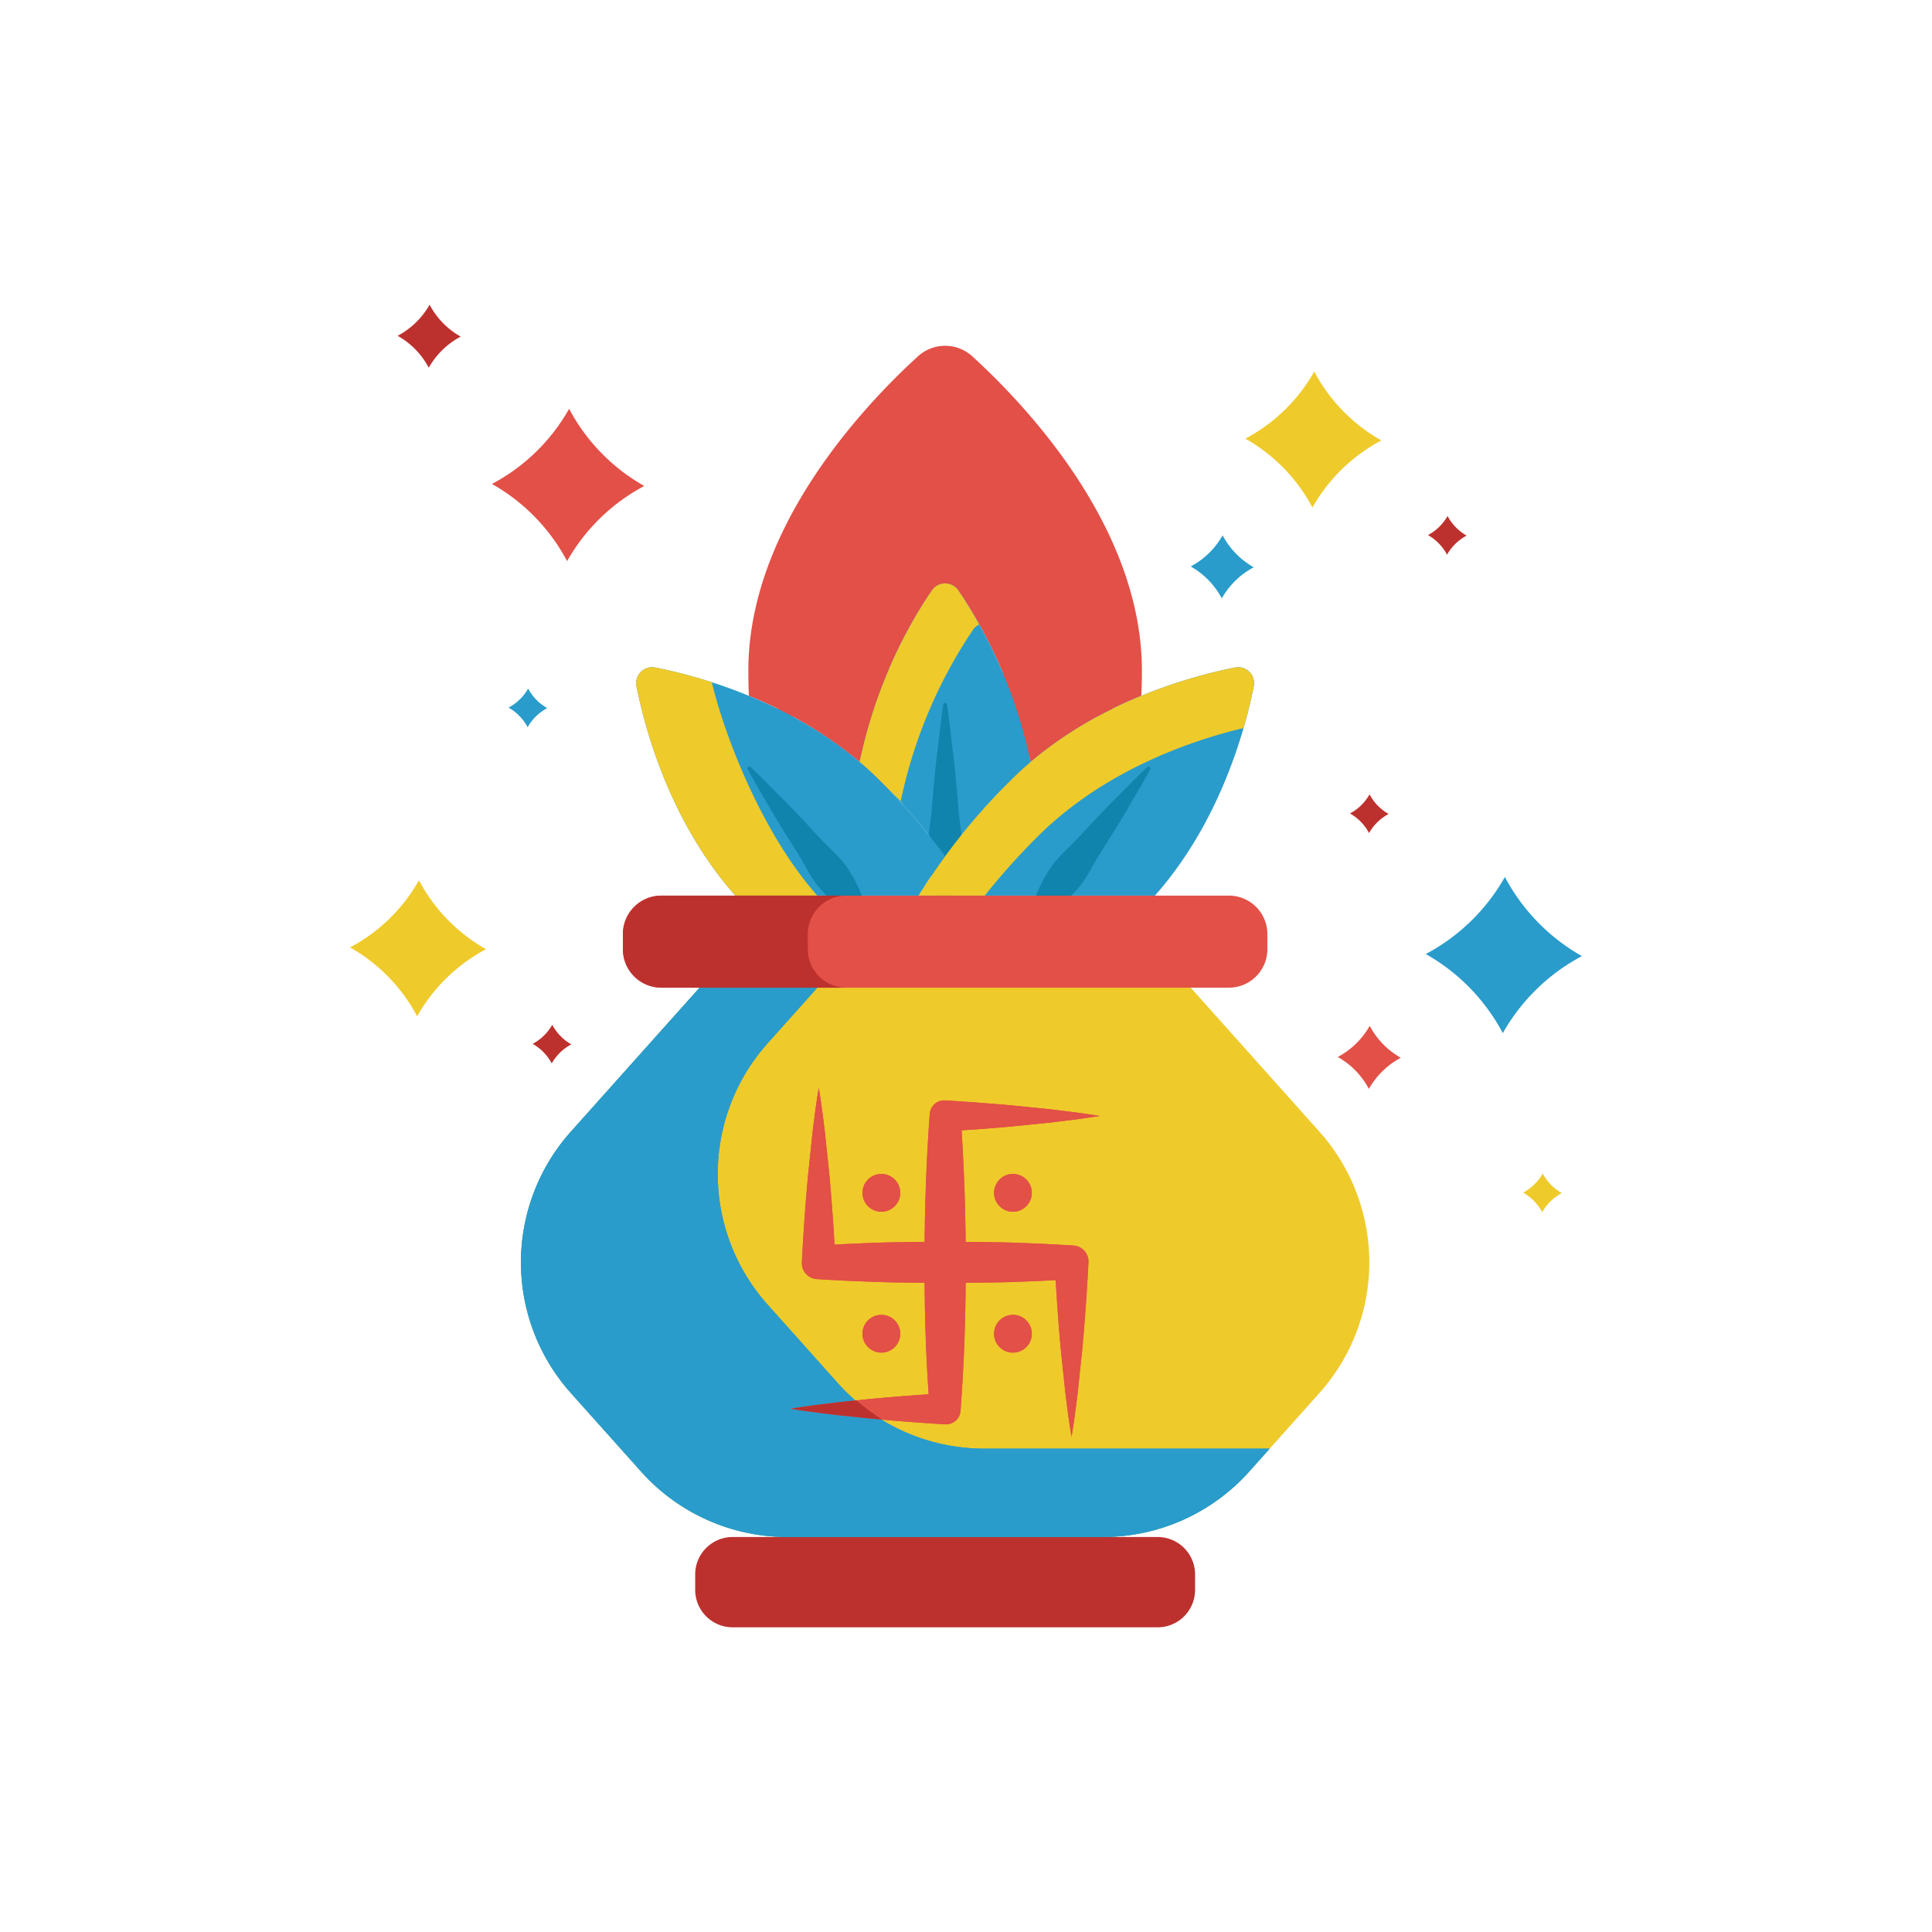 <svg xmlns="http://www.w3.org/2000/svg" viewBox="0 0 215 215" id="kalash">
  <path fill="#e25047" d="M127.076 74.634q0 1.414-.062 2.8a46.039 46.039 0 0 0-12.324 7.37 53.947 53.947 0 0 0-8.033-19.087 1.781 1.781 0 0 0-2.96 0 53.944 53.944 0 0 0-8.033 19.087 46.156 46.156 0 0 0-12.325-7.372 62.44 62.44 0 0 1-.06-2.798c0-15.905 12.867-29.502 18.875-34.98a4.483 4.483 0 0 1 6.047 0c6.007 5.478 18.875 19.075 18.875 34.98Zm0 0"></path>
  <path fill="#e25047" d="M111.497 58.558a50.64 50.64 0 0 0-4.942-9.297 92.716 92.716 0 0 0-1.378-10.78c-.094.474-.167.948-.25 1.422a48.666 48.666 0 0 0-8.788 8.982A52.456 52.456 0 0 0 89.7 59.8a40.556 40.556 0 0 0-3.256 12.353l-.099 1.604a11.035 11.035 0 0 0-.029 1.603c.068 1.073.068 2.136.195 3.193.187 1.056.34 2.105.557 3.134.273 1.017.554 2.028.881 3.023.077-1.054.108-2.093.13-3.126l.233-3.052c.09-1.006.274-2.006.403-2.996.135-.99.406-1.966.584-2.943a64.137 64.137 0 0 1 3.784-11.33 109.892 109.892 0 0 1 5.471-10.773c1.997-3.547 4.205-6.992 6.374-10.587-.56 3.186-.894 6.371-1.145 9.557a50.522 50.522 0 0 0-4.804 9.096 52.456 52.456 0 0 0-3.342 12.225 40.557 40.557 0 0 0 .107 12.775l.327 1.573a11.04 11.04 0 0 0 .393 1.554c.348 1.017.628 2.044 1.029 3.03.458.97.881 1.94 1.36 2.877.532.91 1.069 1.81 1.646 2.685a61.498 61.498 0 0 0-.697-3.05l-.578-3.006c-.177-.995-.263-2.007-.399-2.996-.13-.992-.125-2.005-.21-2.994a64.13 64.13 0 0 1 .67-11.925 109.876 109.876 0 0 1 2.445-11.833c.557-2.21 1.187-4.409 1.834-6.623q-.23 4.396-.23 8.793-.004 5.79.394 11.58a95.326 95.326 0 0 0 1.45 11.582 95.336 95.336 0 0 0 1.45-11.581q.405-5.79.393-11.581-.002-4.676-.263-9.353c.706 2.403 1.396 4.785 1.998 7.181a108.705 108.705 0 0 1 2.44 11.835 64.544 64.544 0 0 1 .665 11.924c-.087.99-.078 2.003-.21 2.993-.136.99-.22 2.003-.399 2.996l-.576 3.007a61.1 61.1 0 0 0-.694 3.051 56.79 56.79 0 0 0 1.648-2.684c.48-.936.905-1.907 1.363-2.877.4-.986.682-2.012 1.03-3.03a11.16 11.16 0 0 0 .393-1.554l.327-1.574a40.417 40.417 0 0 0 .102-12.775 52.7 52.7 0 0 0-3.347-12.224Z"></path>
  <path fill="#e25047" d="m124.016 73.757-.099-1.604a40.419 40.419 0 0 0-3.261-12.352 52.701 52.701 0 0 0-6.444-10.913 48.95 48.95 0 0 0-8.785-8.986c2.172 3.593 4.384 7.037 6.38 10.587a108.724 108.724 0 0 1 5.466 10.776 64.545 64.545 0 0 1 3.779 11.33c.176.976.45 1.952.583 2.943.13.99.316 1.989.404 2.995l.235 3.052c.023 1.032.054 2.072.133 3.126.328-.995.61-2.006.884-3.023.216-1.03.37-2.078.559-3.134.126-1.057.128-2.12.195-3.194a11.142 11.142 0 0 0-.029-1.603Z"></path>
  <path fill="#e25047" d="M111.497 58.558a50.64 50.64 0 0 0-4.942-9.297 92.716 92.716 0 0 0-1.378-10.78c-.094.474-.167.948-.25 1.422a48.666 48.666 0 0 0-8.788 8.982A52.456 52.456 0 0 0 89.7 59.8a40.556 40.556 0 0 0-3.256 12.353l-.099 1.604a11.035 11.035 0 0 0-.029 1.603c.068 1.073.068 2.136.195 3.193.187 1.056.34 2.105.557 3.134.273 1.017.554 2.028.881 3.023.077-1.054.108-2.093.13-3.126l.233-3.052c.09-1.006.274-2.006.403-2.996.135-.99.406-1.966.584-2.943a64.137 64.137 0 0 1 3.784-11.33 109.892 109.892 0 0 1 5.471-10.773c1.997-3.547 4.205-6.992 6.374-10.587-.56 3.186-.894 6.371-1.145 9.557a50.522 50.522 0 0 0-4.804 9.096 52.456 52.456 0 0 0-3.342 12.225 40.557 40.557 0 0 0 .107 12.775l.327 1.573a11.04 11.04 0 0 0 .393 1.554c.348 1.017.628 2.044 1.029 3.03.458.97.881 1.94 1.36 2.877.532.91 1.069 1.81 1.646 2.685a61.498 61.498 0 0 0-.697-3.05l-.578-3.006c-.177-.995-.263-2.007-.399-2.996-.13-.992-.125-2.005-.21-2.994a64.13 64.13 0 0 1 .67-11.925 109.876 109.876 0 0 1 2.445-11.833c.557-2.21 1.187-4.409 1.834-6.623q-.23 4.396-.23 8.793-.004 5.79.394 11.58a95.326 95.326 0 0 0 1.45 11.582 95.336 95.336 0 0 0 1.45-11.581q.405-5.79.393-11.581-.002-4.676-.263-9.353c.706 2.403 1.396 4.785 1.998 7.181a108.705 108.705 0 0 1 2.44 11.835 64.544 64.544 0 0 1 .665 11.924c-.087.99-.078 2.003-.21 2.993-.136.99-.22 2.003-.399 2.996l-.576 3.007a61.1 61.1 0 0 0-.694 3.051 56.79 56.79 0 0 0 1.648-2.684c.48-.936.905-1.907 1.363-2.877.4-.986.682-2.012 1.03-3.03a11.16 11.16 0 0 0 .393-1.554l.327-1.574a40.417 40.417 0 0 0 .102-12.775 52.7 52.7 0 0 0-3.347-12.224Z"></path>
  <path fill="#e25047" d="m124.016 73.757-.099-1.604a40.419 40.419 0 0 0-3.261-12.352 52.701 52.701 0 0 0-6.444-10.913 48.95 48.95 0 0 0-8.785-8.986c2.172 3.593 4.384 7.037 6.38 10.587a108.724 108.724 0 0 1 5.466 10.776 64.545 64.545 0 0 1 3.779 11.33c.176.976.45 1.952.583 2.943.13.99.316 1.989.404 2.995l.235 3.052c.023 1.032.054 2.072.133 3.126.328-.995.61-2.006.884-3.023.216-1.03.37-2.078.559-3.134.126-1.057.128-2.12.195-3.194a11.142 11.142 0 0 0-.029-1.603Z"></path>
  <path fill="#299ccc" d="M114.69 84.804a37.427 37.427 0 0 0-2.222 2.046 74.419 74.419 0 0 0-7.29 8.426 74.9 74.9 0 0 0-7.291-8.426 37.088 37.088 0 0 0-2.223-2.046 53.944 53.944 0 0 1 8.034-19.087 1.781 1.781 0 0 1 2.96 0 53.947 53.947 0 0 1 8.032 19.087Zm0 0"></path>
  <path fill="#efca2b" d="M100.227 89.193a53.945 53.945 0 0 1 8.034-19.087 1.772 1.772 0 0 1 .705-.605 55.322 55.322 0 0 0-2.309-3.784 1.781 1.781 0 0 0-2.96 0 53.944 53.944 0 0 0-8.033 19.087 37.104 37.104 0 0 1 2.223 2.046c2.636 2.623 3.1 2.987 2.34 2.343Z"></path>
  <path fill="#299ccc" d="M139.525 76.372c-.923 4.678-3.684 15.019-11 23.294h-26.292a68.883 68.883 0 0 1 10.235-12.816c8.5-8.498 19.967-11.58 24.967-12.57a1.778 1.778 0 0 1 2.09 2.092Zm0 0"></path>
  <path fill="#efca2b" d="M132.504 109.91H77.85L63.53 125.934a21.82 21.82 0 0 0 0 29.089l7.816 8.744a21.825 21.825 0 0 0 16.27 7.278h35.125a21.825 21.825 0 0 0 16.27-7.278l7.816-8.744a21.82 21.82 0 0 0 0-29.089Zm0 0"></path>
  <path fill="#299ccc" d="M109.514 161.209a21.825 21.825 0 0 1-16.27-7.278l-7.816-8.744a21.82 21.82 0 0 1 0-29.09l5.53-6.186H77.852L63.53 125.933a21.82 21.82 0 0 0 0 29.09l7.816 8.743a21.825 21.825 0 0 0 16.27 7.278h35.125a21.825 21.825 0 0 0 16.27-7.278l2.286-2.557Z"></path>
  <path fill="#bc312e" d="M81.529 171.044h47.297a4.167 4.167 0 0 1 4.167 4.167v1.716a4.167 4.167 0 0 1-4.167 4.166H81.53a4.167 4.167 0 0 1-4.167-4.166v-1.716a4.167 4.167 0 0 1 4.167-4.167Zm0 0"></path>
  <path fill="#1084ad" d="M105.361 78.252c.295 1.947.49 3.895.738 5.843q.323 2.922.553 5.844c.079.974.225 1.948.35 2.922a12.737 12.737 0 0 1 .019 2.921 18.992 18.992 0 0 1-.547 2.922 12.863 12.863 0 0 1-1.113 2.922h-.369a12.862 12.862 0 0 1-1.112-2.922 18.967 18.967 0 0 1-.547-2.922 12.712 12.712 0 0 1 .019-2.921c.124-.974.271-1.948.35-2.922q.23-2.922.553-5.844c.248-1.948.443-3.896.737-5.843Z"></path>
  <path fill="#e25047" d="m119.46 138.607-.217-.013a225.897 225.897 0 0 0-7.033-.323c-1.583-.042-3.166-.05-4.75-.066-.042-4.14-.185-8.279-.454-12.418.823-.055 1.647-.105 2.47-.17a162.03 162.03 0 0 0 4.299-.376c1.433-.156 2.865-.27 4.298-.463a99.345 99.345 0 0 0 4.299-.593 99.438 99.438 0 0 0-4.299-.593c-1.433-.192-2.865-.307-4.298-.463-1.433-.15-2.866-.264-4.299-.375a246.05 246.05 0 0 0-4.298-.296 1.616 1.616 0 0 0-1.71 1.494l-.018.233c-.342 4.674-.508 9.348-.556 14.022-1.583.016-3.166.025-4.75.07q-2.637.087-5.275.229a235.46 235.46 0 0 0-.57-7.739l-.51-4.855c-.2-1.618-.403-3.237-.677-4.855-.275 1.618-.478 3.237-.678 4.855l-.51 4.855q-.447 4.855-.69 9.71a1.778 1.778 0 0 0 1.66 1.864l.217.014c2.345.151 4.69.245 7.033.323 1.583.045 3.166.054 4.75.07.017 1.959.047 3.917.118 5.876.064 2.179.188 4.358.33 6.538a218.87 218.87 0 0 0-6.762.546c-1.433.158-2.865.272-4.298.465-1.433.172-2.866.36-4.299.597 1.433.236 2.866.424 4.299.596 1.432.194 2.865.308 4.298.466 2.866.282 5.732.499 8.597.672a1.625 1.625 0 0 0 1.719-1.508l.016-.226c.19-2.716.351-5.431.432-8.146.07-1.958.1-3.916.118-5.874 1.583-.015 3.166-.025 4.748-.067q2.635-.087 5.27-.227c.151 2.577.333 5.155.57 7.732l.512 4.855c.202 1.618.405 3.237.682 4.855.275-1.618.48-3.237.68-4.855l.513-4.855q.446-4.855.69-9.71a1.785 1.785 0 0 0-1.666-1.87Z"></path>
  <circle cx="98.082" cy="132.744" r="2.102" fill="#e25047"></circle>
  <circle cx="112.723" cy="132.744" r="2.102" fill="#e25047"></circle>
  <circle cx="98.082" cy="148.423" r="2.102" fill="#e25047"></circle>
  <circle cx="112.723" cy="148.423" r="2.102" fill="#e25047"></circle>
  <path fill="#299ccc" d="M109.514 161.209a21.825 21.825 0 0 1-16.27-7.278l-7.816-8.744a21.82 21.82 0 0 1 0-29.09l5.53-6.186H77.852L63.53 125.933a21.82 21.82 0 0 0 0 29.09l7.816 8.743a21.825 21.825 0 0 0 16.27 7.278h35.125a21.825 21.825 0 0 0 16.27-7.278l2.286-2.557Z"></path>
  <path fill="#e25047" d="m119.46 138.607-.217-.013a225.897 225.897 0 0 0-7.033-.323c-1.583-.042-3.166-.05-4.75-.066-.042-4.14-.185-8.279-.454-12.418.823-.055 1.647-.105 2.47-.17a162.03 162.03 0 0 0 4.299-.376c1.433-.156 2.865-.27 4.298-.463a99.345 99.345 0 0 0 4.299-.593 99.438 99.438 0 0 0-4.299-.593c-1.433-.192-2.865-.307-4.298-.463-1.433-.15-2.866-.264-4.299-.375a246.05 246.05 0 0 0-4.298-.296 1.616 1.616 0 0 0-1.71 1.494l-.018.233c-.342 4.674-.508 9.348-.556 14.022-1.583.016-3.166.025-4.75.07q-2.637.087-5.275.229a235.46 235.46 0 0 0-.57-7.739l-.51-4.855c-.2-1.618-.403-3.237-.677-4.855-.275 1.618-.478 3.237-.678 4.855l-.51 4.855q-.447 4.855-.69 9.71a1.778 1.778 0 0 0 1.66 1.864l.217.014c2.345.151 4.69.245 7.033.323 1.583.045 3.166.054 4.75.07.017 1.959.047 3.917.118 5.876.064 2.179.188 4.358.33 6.538a218.87 218.87 0 0 0-6.762.546c-1.433.158-2.865.272-4.298.465-1.433.172-2.866.36-4.299.597 1.433.236 2.866.424 4.299.596 1.432.194 2.865.308 4.298.466 2.866.282 5.732.499 8.597.672a1.625 1.625 0 0 0 1.719-1.508l.016-.226c.19-2.716.351-5.431.432-8.146.07-1.958.1-3.916.118-5.874 1.583-.015 3.166-.025 4.748-.067q2.635-.087 5.27-.227c.151 2.577.333 5.155.57 7.732l.512 4.855c.202 1.618.405 3.237.682 4.855.275-1.618.48-3.237.68-4.855l.513-4.855q.446-4.855.69-9.71a1.785 1.785 0 0 0-1.666-1.87Z"></path>
  <circle cx="98.082" cy="132.744" r="2.102" fill="#e25047"></circle>
  <circle cx="112.723" cy="132.744" r="2.102" fill="#e25047"></circle>
  <circle cx="98.082" cy="148.423" r="2.102" fill="#e25047"></circle>
  <circle cx="112.723" cy="148.423" r="2.102" fill="#e25047"></circle>
  <path fill="#bc312e" d="M95.299 155.839c-1.006.1-2.012.198-3.017.334-1.433.172-2.866.36-4.299.597 1.433.236 2.866.424 4.299.596 1.432.194 2.865.308 4.298.466.528.052 1.056.09 1.583.138a26.981 26.981 0 0 1-2.864-2.131Z"></path>
  <path fill="#299ccc" d="M105.179 95.276a56.63 56.63 0 0 0-2.946 4.39H81.828C74.513 91.39 71.756 81.05 70.83 76.372a1.778 1.778 0 0 1 2.09-2.091c5 .988 16.469 4.071 24.967 12.569a74.9 74.9 0 0 1 7.292 8.426Zm0 0"></path>
  <path fill="#efca2b" d="M90.953 99.667c-6.49-7.343-10.521-18.548-11.74-23.745a56.144 56.144 0 0 0-6.293-1.641 1.778 1.778 0 0 0-2.09 2.09c.926 4.68 3.683 15.02 10.998 23.295zm24.459-6.514c7.514-7.513 17.34-10.79 22.974-12.132.533-1.839.9-3.437 1.139-4.65a1.778 1.778 0 0 0-2.09-2.09c-5 .988-16.467 4.071-24.967 12.569a68.884 68.884 0 0 0-10.234 12.816h7.353a76.89 76.89 0 0 1 5.825-6.513z"></path>
  <path fill="#1084ad" d="M128.072 85.488c-.87 1.614-1.818 3.167-2.725 4.753q-1.398 2.349-2.87 4.64c-.98 1.53-1.694 3.263-3.016 4.53a14.544 14.544 0 0 1-4.625 3.292l-.292-.225a14.544 14.544 0 0 1 1.993-5.315c.884-1.604 2.376-2.739 3.601-4.08q1.837-2.01 3.748-3.966c1.3-1.283 2.557-2.599 3.893-3.854zm-44.647-.225c1.336 1.255 2.593 2.571 3.893 3.854q1.91 1.955 3.748 3.967c1.225 1.34 2.717 2.475 3.6 4.079a14.544 14.544 0 0 1 1.994 5.315l-.292.225a14.546 14.546 0 0 1-4.625-3.293c-1.322-1.266-2.035-3-3.016-4.528q-1.472-2.292-2.87-4.64c-.907-1.587-1.855-3.14-2.725-4.754z"></path>
  <path fill="#e25047" d="M73.603 99.667h63.15a4.286 4.286 0 0 1 4.285 4.286v1.671a4.286 4.286 0 0 1-4.286 4.287h-63.15a4.286 4.286 0 0 1-4.285-4.287v-1.671a4.286 4.286 0 0 1 4.286-4.286Zm0 0"></path>
  <path fill="#bc312e" d="M89.896 105.624v-1.671a4.286 4.286 0 0 1 4.286-4.286h-20.58a4.286 4.286 0 0 0-4.285 4.286v1.671a4.286 4.286 0 0 0 4.286 4.287h20.58a4.286 4.286 0 0 1-4.287-4.287Z"></path>
  <path fill="#299ccc" d="M139.52 63.13a8.826 8.826 0 0 0-3.555 3.46 8.826 8.826 0 0 0-3.461-3.554 8.826 8.826 0 0 0 3.554-3.461 8.826 8.826 0 0 0 3.462 3.554Z"></path>
  <path fill="#bc312e" d="M51.268 37.461a8.826 8.826 0 0 0-3.554 3.462 8.826 8.826 0 0 0-3.462-3.555 8.826 8.826 0 0 0 3.555-3.461 8.826 8.826 0 0 0 3.461 3.554Z"></path>
  <path fill="#efca2b" d="M153.72 49.014a19.034 19.034 0 0 0-7.665 7.465 19.034 19.034 0 0 0-7.466-7.665 19.034 19.034 0 0 0 7.666-7.466 19.034 19.034 0 0 0 7.465 7.666Z"></path>
  <path fill="#e25047" d="M71.697 54.082a21.322 21.322 0 0 0-8.587 8.363 21.322 21.322 0 0 0-8.363-8.588 21.322 21.322 0 0 0 8.587-8.362 21.322 21.322 0 0 0 8.363 8.587Z"></path>
  <path fill="#bc312e" d="M163.213 59.603a5.417 5.417 0 0 0-2.181 2.125 5.417 5.417 0 0 0-2.125-2.182 5.417 5.417 0 0 0 2.182-2.124 5.417 5.417 0 0 0 2.124 2.181Z"></path>
  <path fill="#efca2b" d="M54.087 105.631a19.034 19.034 0 0 0-7.665 7.465 19.034 19.034 0 0 0-7.466-7.665 19.034 19.034 0 0 0 7.666-7.466 19.034 19.034 0 0 0 7.465 7.666Z"></path>
  <path fill="#bc312e" d="M63.58 116.22a5.417 5.417 0 0 0-2.181 2.125 5.417 5.417 0 0 0-2.125-2.182 5.417 5.417 0 0 0 2.182-2.124 5.417 5.417 0 0 0 2.124 2.181Z"></path>
  <path fill="#299ccc" d="M60.899 78.803a5.417 5.417 0 0 0-2.182 2.125 5.417 5.417 0 0 0-2.124-2.182 5.417 5.417 0 0 0 2.181-2.124 5.417 5.417 0 0 0 2.125 2.181Z"></path>
  <path fill="#e25047" d="M155.888 117.715a8.826 8.826 0 0 0-3.554 3.462 8.826 8.826 0 0 0-3.462-3.555 8.826 8.826 0 0 0 3.555-3.461 8.826 8.826 0 0 0 3.461 3.554Z"></path>
  <path fill="#299ccc" d="M176.044 106.398a21.861 21.861 0 0 0-8.805 8.574 21.861 21.861 0 0 0-8.574-8.804 21.861 21.861 0 0 0 8.804-8.575 21.861 21.861 0 0 0 8.575 8.805Z"></path>
  <path fill="#efca2b" d="M173.806 132.773a5.417 5.417 0 0 0-2.182 2.124 5.417 5.417 0 0 0-2.124-2.181 5.417 5.417 0 0 0 2.181-2.125 5.417 5.417 0 0 0 2.125 2.182Z"></path>
  <path fill="#bc312e" d="M154.533 90.582a5.417 5.417 0 0 0-2.181 2.125 5.417 5.417 0 0 0-2.125-2.182 5.417 5.417 0 0 0 2.182-2.124 5.417 5.417 0 0 0 2.124 2.181Z"></path>
</svg>
